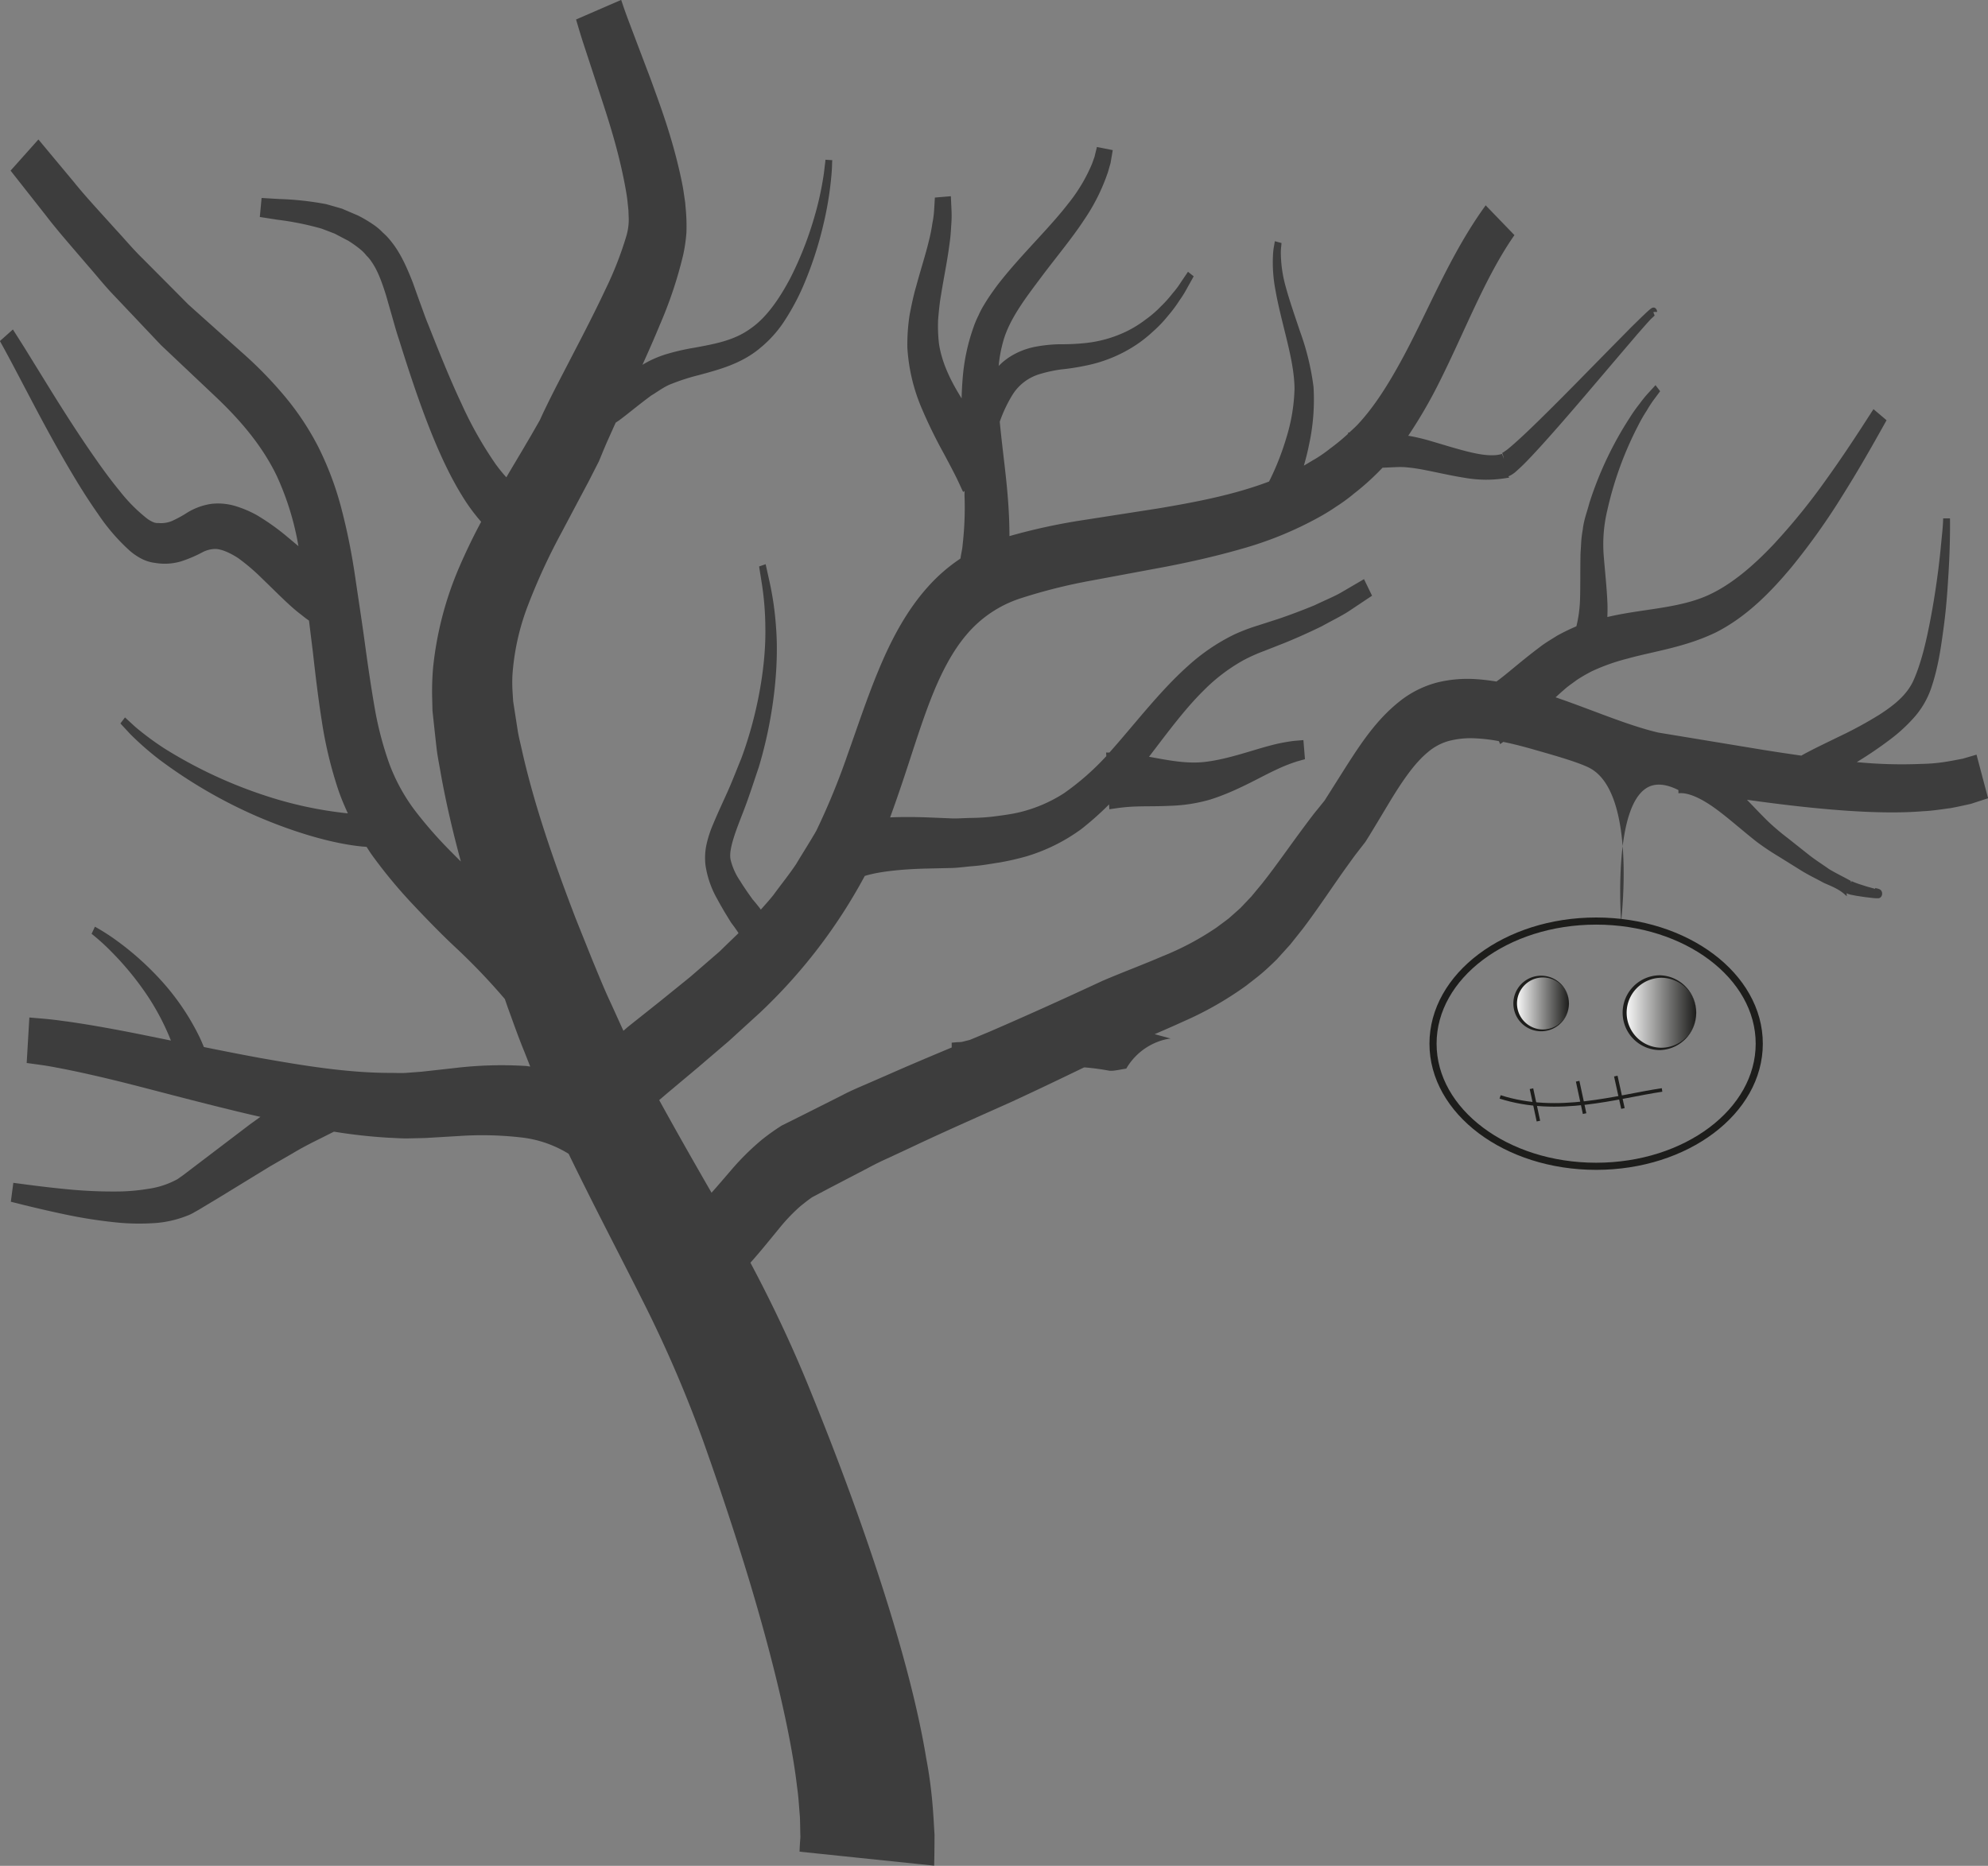 <svg id="Capa_1" data-name="Capa 1" xmlns="http://www.w3.org/2000/svg" xmlns:xlink="http://www.w3.org/1999/xlink" viewBox="0 0 557.95 523.76"><rect x="0" y="0" width="557.95" height="523.76" fill="#808080" stroke="none"/><defs><style>.cls-1{fill:#3d3d3d;}.cls-2,.cls-6{fill:none;stroke:#1d1d1b;stroke-miterlimit:10;}.cls-2{stroke-width:2px;}.cls-3{fill:url(#Degradado_sin_nombre_2);}.cls-4{fill:#1d1d1b;}.cls-5{fill:url(#Degradado_sin_nombre_2-2);}</style><linearGradient id="Degradado_sin_nombre_2" x1="469.79" y1="239.68" x2="490.09" y2="239.68" gradientTransform="matrix(1, 0, 0, -1, -14.03, 523.97)" gradientUnits="userSpaceOnUse"><stop offset="0" stop-color="#fff"/><stop offset="1" stop-color="#1d1d1b"/></linearGradient><linearGradient id="Degradado_sin_nombre_2-2" x1="439.27" y1="242.28" x2="454.37" y2="242.28" xlink:href="#Degradado_sin_nombre_2"/></defs><path class="cls-1" d="M568.76,287.87,564.9,289c-1.33.25-2.94.58-4.89.89s-4.24.54-6.86.58a129.37,129.37,0,0,1-18-.51,110.49,110.49,0,0,0,9.62-6.55,45.09,45.09,0,0,0,6.14-5.62,24.23,24.23,0,0,0,5-8.24c2.12-6.08,2.9-12,3.66-17.65s1.08-10.84,1.35-15.33.36-8.23.39-10.86,0-4.16,0-4.16h-1.92s0,1.44-.26,4-.57,6.23-1.13,10.61-1.33,9.47-2.38,14.81-2.37,11.08-4.45,15.82c-1.88,4.39-5.78,7.34-9.69,9.87a113.7,113.7,0,0,1-11.28,6.13c-3.43,1.67-6.35,3.07-8.42,4.16-.92.47-1.64.87-2.19,1.19-3.38-.48-6.86-1-10.49-1.58l-29.65-4.89c-8.72-2.05-18.36-6.31-28.83-9.9.77-.69,1.52-1.39,2.31-2.06,1.16-1.07,2.41-1.87,3.68-2.83a46.37,46.37,0,0,1,4.12-2.39,56,56,0,0,1,10.06-3.58c7.41-2.07,16.12-3.15,24.89-7.39,8.73-4.46,15.56-11.55,21.31-18.47a190.3,190.3,0,0,0,14.31-20.17c3.85-6.15,6.87-11.4,8.95-15.08s3.26-5.8,3.26-5.8l-3.67-3.12-3.55,5.49c-2.27,3.48-5.52,8.42-9.6,14.11a177.54,177.54,0,0,1-14.76,18.23c-5.71,6.07-12.37,11.89-19.47,14.82s-15.52,3.41-23.64,4.93c-1.23.23-2.45.49-3.67.77.05-1.38.08-2.81,0-4.34-.17-3.89-.65-8.29-1-12.61a41,41,0,0,1,1-13.08,98,98,0,0,1,8.74-23.9,39.75,39.75,0,0,1,2.31-4,34.11,34.11,0,0,1,1.94-3l1.82-2.45-1.29-1.7-2.14,2.33a31.56,31.56,0,0,0-2.3,2.85,41.36,41.36,0,0,0-2.77,3.91,99.56,99.56,0,0,0-11.36,24c-.64,2.48-1.56,4.71-1.86,7.51a29.68,29.68,0,0,0-.46,3.93c-.05,1.25-.19,2.55-.18,3.72-.08,4.84,0,9-.14,12.44a36.44,36.44,0,0,1-1,7,58,58,0,0,0-5.37,2.61c-1.7,1.07-3.41,2.06-4.84,3.18-5.57,4.17-9.39,7.7-12.23,9.71-1.84-.29-3.71-.54-5.65-.66a35.76,35.76,0,0,0-10.81.89,28.47,28.47,0,0,0-10.87,5.46c-6.45,5.16-10.76,11.8-14.66,17.85l-5.59,8.84-.63,1-.06.08h0l-.18.22-1.74,2.16c-1.2,1.44-2.27,2.89-3.35,4.34-4.33,5.78-8.25,11.51-12.25,16.55l-3,3.62-3.05,3.22L359,333.74c-1.11.89-2.3,1.71-3.43,2.58a78.9,78.9,0,0,1-15.28,8.14c-5.43,2.35-11.14,4.46-16.85,6.91-11.73,5.46-21.54,9.87-31.58,14.22l-5.64,2.35-2.14.54c-.66.12-1.18.07-1.62.12l-1.33.12v1.35c-6.19,2.59-12.18,5.11-17.89,7.64l-6.55,2.85c-2.13.91-4.22,1.82-6.28,2.91l-11.67,5.87L233.4,392a64.17,64.17,0,0,0-5.5,3.92,71.89,71.89,0,0,0-8.17,8c-2.5,2.91-4.41,5.15-6,6.92-5-8.67-9.91-17.3-14.69-26l2.06-1.77,8.7-7.29,8.8-7.53,8.77-8a150.6,150.6,0,0,0,29.36-38.33c3.63-1.15,9.79-1.9,17.48-2.08l6.15-.14c2.35,0,4.53-.37,6.91-.55s4.77-.63,7.22-1a74.3,74.3,0,0,0,7.67-1.75,50.59,50.59,0,0,0,15.43-7.7,86,86,0,0,0,7.71-6.87l.08,1.37,2.12-.31a49.51,49.51,0,0,1,5.84-.48c2.54-.09,5.59,0,9.14-.19a44.64,44.64,0,0,0,11.25-1.76c7.48-2.37,13.86-6.25,18.59-8.42a46.22,46.22,0,0,1,5.76-2.28l2.2-.62-.44-5.36-2.58.22a48,48,0,0,0-6.62,1.28c-5.38,1.4-12.09,3.9-18.47,4.63-5.27.61-10.72-.57-15.66-1.45,5.19-6.78,10-13.34,15.31-18.58A49.85,49.85,0,0,1,363,261.37a47.27,47.27,0,0,1,5.78-2.59l5.92-2.33c3.79-1.55,7.23-3.13,10.25-4.6,3-1.66,5.63-2.93,7.7-4.29l6.46-4.31-2.26-4.65-6.33,3.7c-2,1.17-4.62,2.22-7.51,3.62-3,1.23-6.33,2.52-10.07,3.8l-5.86,1.89a52.87,52.87,0,0,0-6.65,2.53,55.49,55.49,0,0,0-13.1,8.93c-7.93,7.11-14.82,16.24-21.93,24.21l-.93,0,.06,1a.86.86,0,0,1-.13.14,72.92,72.92,0,0,1-11.74,10.27,40.52,40.52,0,0,1-12.75,5.41c-2.19.51-4.44.79-6.64,1.08s-4.44.42-6.62.45-4.33.24-6.23.1l-6.14-.25c-3.73-.13-7.21-.14-10.43,0,1.23-3.36,2.39-6.72,3.52-10.07,2.68-8,5.08-15.88,7.85-23s6-13.44,10.08-18.23A33.26,33.26,0,0,1,300.42,244a153.17,153.17,0,0,1,19.93-5l21-3.91c7.1-1.38,14.25-3,21.42-5.07a100.86,100.86,0,0,0,21.29-8.72,57.73,57.73,0,0,0,5.14-3.16,47.41,47.41,0,0,0,4.9-3.6,70.88,70.88,0,0,0,7.95-7.22l1.45-.06,2.78-.12a21.55,21.55,0,0,1,2.4.06,48.92,48.92,0,0,1,5.19.76c3.57.69,7.25,1.56,11.08,2.17a36.82,36.82,0,0,0,5.94.56,35,35,0,0,0,6.74-.61c-.12-.16-.24-.33-.31-.3a7.74,7.74,0,0,0,2.31-1.51c.53-.46,1-.91,1.49-1.37.94-.91,1.83-1.83,2.71-2.76,1.74-1.85,3.44-3.73,5.12-5.62,3.36-3.77,6.65-7.6,9.94-11.44l9.81-11.53,4.9-5.74,2.48-2.82,1.25-1.37L478,165l.29-.27.1-.09,0-.1a2.69,2.69,0,0,0-.21-.52.65.65,0,0,1-.07-.34c0-.14,0,0,0-.09h1a1.34,1.34,0,0,0-.42-1,.77.77,0,0,0-.53-.22,1,1,0,0,0-.38.06,1.13,1.13,0,0,0-.27.14,2.89,2.89,0,0,0-.27.19l-.4.33-.72.65-1.37,1.3L472,167.73l-5.25,5.32-10.47,10.66c-3.49,3.54-7,7.07-10.52,10.51-1.76,1.72-3.54,3.43-5.32,5.06-.9.82-1.79,1.62-2.68,2.36-.44.38-.88.73-1.3,1a6.88,6.88,0,0,1-.59.4.79.79,0,0,1-.2.12c0,.07-.1-.11,0,.15a8.68,8.68,0,0,1,.44,1.53l-.53-1.4c-2.55.83-6.2.21-9.62-.64s-7.05-2-10.75-3.08a54.92,54.92,0,0,0-5.78-1.35l-.18,0a134.62,134.62,0,0,0,8.12-13.83c7.63-15,13.28-30.44,21.7-42.51L431,133.67c-10.07,13.85-16.15,29.76-23.59,43.39-3.71,6.81-7.68,13.19-12.37,18.18-.73.77-1.53,1.47-2.31,2.2h-.34v.34a57.22,57.22,0,0,1-5.06,4.17,38.37,38.37,0,0,1-4.21,2.93c-1.05.6-2.08,1.25-3.14,1.85.49-1.77,1-3.6,1.37-5.54a59.25,59.25,0,0,0,1.33-16.57,72.07,72.07,0,0,0-3.79-15.56c-1.55-4.62-3-8.81-4-12.49a36.18,36.18,0,0,1-1.37-8.94,15.61,15.61,0,0,1,.1-2.5c.05-.57.08-.88.08-.88l-1.87-.51s-.07.34-.17,1a18.54,18.54,0,0,0-.35,2.81,40.76,40.76,0,0,0,.69,9.93c.69,4,1.85,8.47,3,13.18s2.29,9.71,2.35,14.41a50.82,50.82,0,0,1-2.31,13.9,74.63,74.63,0,0,1-4.48,11.52c-.12.25-.24.47-.36.71-9.76,3.7-20.31,5.73-30.93,7.52L318.22,222a168.39,168.39,0,0,0-20.88,4.52c0-3.52-.17-7.7-.58-12.3-.52-6.09-1.48-12.87-2.14-19.81a39,39,0,0,1,3.46-7.37,13.53,13.53,0,0,1,7.76-6,38.05,38.05,0,0,1,6.05-1.31,65.74,65.74,0,0,0,6.87-1.07,39.65,39.65,0,0,0,13.38-5.33,36.53,36.53,0,0,0,5.43-4.19,35.66,35.66,0,0,0,4.32-4.52,38.38,38.38,0,0,0,3.2-4.3,30.89,30.89,0,0,0,2.19-3.55c1.13-2,1.77-3.18,1.77-3.18l-1.6-1.27-1.94,2.86a23.89,23.89,0,0,1-2.34,3.14,33.67,33.67,0,0,1-3.3,3.69,30.72,30.72,0,0,1-4.28,3.7,32.37,32.37,0,0,1-5.2,3.25,34.84,34.84,0,0,1-12.27,3.42,62.2,62.2,0,0,1-6.69.28,42,42,0,0,0-7,.74,20.69,20.69,0,0,0-6.86,2.72,17.52,17.52,0,0,0-3.25,2.64,37,37,0,0,1,1.27-6.92c1.73-6.29,6.45-12.37,10.66-18s8.62-10.87,11.94-15.94A54.79,54.79,0,0,0,325,124.3l.72-2.51c.13-.77.24-1.43.34-2,.17-1,.27-1.62.27-1.62l-4.44-.88s-.1.44-.31,1.26c-.09.4-.22.91-.36,1.5l-.72,2a46.23,46.23,0,0,1-6.77,11.27c-3.36,4.36-7.83,9-12.64,14.32-2.4,2.67-4.88,5.49-7.32,8.68-1.19,1.65-2.39,3.3-3.52,5.22a22,22,0,0,0-1.58,3,25.93,25.93,0,0,0-1.37,3.22,55.59,55.59,0,0,0-3,13.46c-.21,2.25-.33,4.47-.39,6.63-2.88-4.61-5.51-9.76-6.35-15.35a43.28,43.28,0,0,1-.24-6.7c.2-2.36.41-4.71.84-7.09.75-4.73,1.72-9.33,2.25-13.47a52.29,52.29,0,0,0,.57-5.7,33.47,33.47,0,0,0,.1-4.49c-.12-2.5-.18-3.94-.18-3.94l-4.49.38s-.07,1.23-.2,3.37a27.15,27.15,0,0,1-.5,3.85,45.25,45.25,0,0,1-1,5c-.87,3.66-2.26,7.92-3.59,12.84-.71,2.42-1.27,5.13-1.81,7.93a54.92,54.92,0,0,0-.62,9.12,51,51,0,0,0,4.09,17.2,136.3,136.3,0,0,0,6.08,12.43c1.81,3.4,3.25,6.09,4.13,8l1.35,2.91.39-.28c0,.42,0,.87,0,1.28a91.32,91.32,0,0,1-.51,13.64c-.12,1.58-.44,2.69-.55,3.51,0,.24-.07.38-.1.55a46.93,46.93,0,0,0-9,7.79c-6.23,6.89-10.54,15.29-13.91,23.39s-6,16.18-8.74,23.81a197.25,197.25,0,0,1-8.8,21.43c-1.82,3.16-3.79,6.21-5.65,9.33-2,3-4.32,5.84-6.45,8.78-1.11,1.37-2.28,2.68-3.46,4-.14-.21-.27-.39-.43-.6l-.92-1.15-.51-.61c-.14-.16-.47-.56-.37-.41l-1.68-2.37c-.58-.89-1.26-1.84-1.83-2.81a18.07,18.07,0,0,1-2.69-5.86c-.44-1.65.06-4,1-6.91s2.26-6,3.44-9.25,2.28-6.67,3.41-10c4.15-13.72,5.72-28.46,4.85-39.3a86.17,86.17,0,0,0-1.85-12.9c-.67-3-1.06-4.79-1.06-4.79l-1.84.63s.27,1.71.75,4.71a83.28,83.28,0,0,1,1,12.5c.2,10.41-2.1,24.17-6.79,36.79-1.29,3.12-2.46,6.22-3.83,9.27s-2.76,6-4.07,9.16a31.55,31.55,0,0,0-1.74,5.24,17.74,17.74,0,0,0-.35,6.32,27.3,27.3,0,0,0,3.38,9.54c.65,1.25,1.3,2.3,1.9,3.37l1.87,3.05.93,1.25.7,1c.18.26.31.48.47.73-1.76,1.71-3.53,3.4-5.27,5.11l-8.29,7.18-8.65,7-8.87,7.05L189,365.38c-1.27-2.73-2.48-5.48-3.75-8.22-1.67-3.56-3.28-7.58-4.9-11.47L175.66,334c-6-15.63-11.56-31.51-15.06-47-.41-1.92-.94-3.88-1.25-5.76l-.87-5.6-.43-2.78-.15-2.35a44.9,44.9,0,0,1-.06-4.79,67.17,67.17,0,0,1,4.41-19.87,171.5,171.5,0,0,1,9.17-19.94l5.27-9.95,2.66-5c.93-1.84,1.87-3.67,2.79-5.48l1.18-2.88,1-2.35,2.14-4.77.38-.82.92-.61c2.4-1.76,5.5-4.39,9.06-7,1.8-1.07,3.68-2.56,5.87-3.34a59,59,0,0,1,7.45-2.38c5.39-1.47,12-3.12,17.39-7.74a33.1,33.1,0,0,0,7-8,64.64,64.64,0,0,0,4.86-9.11,102.93,102.93,0,0,0,5.74-17.46,94.24,94.24,0,0,0,2.17-13c.17-1.59.23-2.85.25-3.71s.06-1.32.06-1.32l-1.92-.12s0,.44-.12,1.25-.2,2-.45,3.51a88.37,88.37,0,0,1-2.81,12.26,97,97,0,0,1-6.44,16.15c-2.87,5.44-6.52,11-11.15,14.19-4.66,3.42-10.22,4.37-15.76,5.4a62.74,62.74,0,0,0-8.32,1.94,29.75,29.75,0,0,0-6.3,2.86c1.7-3.76,3.35-7.5,4.89-11.24a117.66,117.66,0,0,0,6.57-19.73,44.74,44.74,0,0,0,.88-6.13,51.74,51.74,0,0,0-.12-5.83c-.08-.89-.16-1.77-.23-2.64l-.36-2.44c-.22-1.63-.53-3.14-.84-4.6-2.54-11.67-5.91-20.43-8.54-27.72-2.68-7.06-4.78-12.61-6.21-16.4-.69-1.84-1.18-3.24-1.49-4.16L188.37,76l-12.66,5.5s.16.56.48,1.64.79,2.65,1.43,4.66c1.28,3.88,3.14,9.57,5.51,16.8s5,15.8,6.62,25.2c.2,1.17.37,2.35.47,3.48l.18,1.72.06,1.63a16.23,16.23,0,0,1-.61,5.56,98.67,98.67,0,0,1-6,15.3c-2.6,5.55-5.56,11.33-8.71,17.38q-2.37,4.59-4.84,9.34-1.25,2.46-2.51,5l-1.26,2.6-1,2.18-2.41,4.21-2.74,4.66c-1.4,2.35-2.83,4.75-4.24,7.15a41.34,41.34,0,0,1-3.09-3.82,107.26,107.26,0,0,1-9.59-17.05c-3.19-6.77-6.21-14.34-9.29-22.12-.79-1.88-1.42-3.78-2.12-5.66s-1.42-3.95-2.12-5.91c-1.57-4-3.38-8.31-6.22-11.77a16.19,16.19,0,0,0-2.2-2.32,16.15,16.15,0,0,0-2.29-2,36.54,36.54,0,0,0-4.73-2.84L110,134.6l-4.4-1.26a84.85,84.85,0,0,0-13.3-1.45l-4.85-.29-.5,5.34,4.94.77a81.61,81.61,0,0,1,12.4,2.5c1.18.44,2.4.92,3.66,1.4l3.82,2a32,32,0,0,1,3.58,2.57,10.69,10.69,0,0,1,1.54,1.61,9.61,9.61,0,0,1,1.43,1.73c1.74,2.48,2.93,5.82,4.09,9.51.57,2,1.14,4,1.7,5.95s1.17,4.22,1.86,6.23c5,16,10.59,32.39,17.67,43.85a52.37,52.37,0,0,0,5.43,7.44c-2.08,3.89-4.09,8-6,12.39a96.06,96.06,0,0,0-7.48,28.47,77.24,77.24,0,0,0-.28,8.08l.1,4.1.39,3.63q.39,3.62.8,7.25c.31,2.41.79,4.65,1.18,7,1.51,8.36,3.44,16.48,5.59,24.44-.9-.88-1.8-1.79-2.72-2.72a118.36,118.36,0,0,1-10.19-11.62,52,52,0,0,1-7.15-13.05,95.19,95.19,0,0,1-4.17-16c-1-5.78-1.88-11.78-2.71-17.91s-1.8-12.32-2.69-18.43-2.1-12.43-3.72-18.68a88.12,88.12,0,0,0-6.7-18.05,76.93,76.93,0,0,0-10-14.86,112.16,112.16,0,0,0-11.25-11.45l-10.29-9.2-4.9-4.39L62.42,157,54,148.54c-2.72-2.66-5.07-5.5-7.4-8-4.59-5.1-8.66-9.46-11.79-13.36l-10-12L17,123.93,26.9,136.5c3.1,4.08,7.17,8.68,11.77,14.07,2.34,2.65,4.68,5.64,7.42,8.47l8.52,9,4.56,4.82,4.94,4.67,10.39,9.82c6.56,6.21,13,13.5,17.23,22.32a78.84,78.84,0,0,1,6.06,19.67l-3.13-2.62A64.25,64.25,0,0,0,86,220.57a31.39,31.39,0,0,0-5.66-2.41,16.89,16.89,0,0,0-7-.69,17.8,17.8,0,0,0-6.75,2.46,33.06,33.06,0,0,1-4.31,2.35,8,8,0,0,1-3.79.57,3,3,0,0,1-1.43-.24,8.58,8.58,0,0,1-1.74-1,45.63,45.63,0,0,1-7.7-7.76c-2.47-3-4.81-6.2-7-9.36-4.44-6.34-8.38-12.55-11.73-17.91l-8.07-13.07c-2-3.17-3.19-5-3.16-5L14,171.77s1,1.76,2.77,5.07,4.24,8.06,7.25,13.75,6.62,12.33,10.79,19.28c2.08,3.48,4.32,7,6.81,10.54a55.14,55.14,0,0,0,8.8,10.19,16.89,16.89,0,0,0,3.19,2.2,11.29,11.29,0,0,0,4,1.25,16.09,16.09,0,0,0,7.24-.44,37,37,0,0,0,5.86-2.48,8.19,8.19,0,0,1,3.48-1c1.85-.09,4.47,1.11,6.75,2.61a56.66,56.66,0,0,1,6.57,5.61c4.17,4,8,8,11.24,10.37a23,23,0,0,0,2,1.51c.37,3,.74,6,1.11,9,.69,6.14,1.43,12.47,2.44,18.9a116,116,0,0,0,4.71,19.73c.76,2.22,1.68,4.37,2.65,6.49a110.53,110.53,0,0,1-24-5.25,129,129,0,0,1-27.39-12.91,80.72,80.72,0,0,1-8.25-6.1l-2.91-2.67-1.29,1.69,2.84,3.06a84.6,84.6,0,0,0,8.09,7.08,136.88,136.88,0,0,0,27.28,15.88c10.41,4.5,21.31,7.75,29.89,8.55.35,0,.66.05,1,.08.48.74.95,1.51,1.46,2.22a138.43,138.43,0,0,0,11.52,13.92c3.81,4.06,8,8.36,11.66,11.79a176.48,176.48,0,0,1,14.16,14.78l.8,2.31c1.51,4.14,2.92,8.2,4.68,12.48l1.63,4.14c-.39,0-.79-.11-1.18-.14a110.9,110.9,0,0,0-19.76.55l-9.56,1.06-4.35.33c-1.47.09-3,0-4.5,0-12.11,0-24.68-2.11-36.41-4.18-5.46-1-10.76-2.05-15.82-3.08-.38-.94-.81-1.93-1.32-3a67.59,67.59,0,0,0-10.31-15.28A81.74,81.74,0,0,0,47,340.23a59.22,59.22,0,0,0-6.33-4.07l-.93,2a59.33,59.33,0,0,1,5.53,5A83.31,83.31,0,0,1,55.72,356,68.3,68.3,0,0,1,62,368.12l-7.28-1.48c-9.54-1.93-17.6-3.33-23.34-4.06-2.85-.41-5.15-.6-6.71-.72l-2.4-.21-.75,12.77,2.2.3c1.42.2,3.52.46,6.22,1,5.4,1,13.15,2.72,22.51,5.13S72.79,386.2,84.73,389l2.39.54-2.91,2.09-6.85,5.21-7.31,5.56-3.75,2.85-.94.71-.73.51a7.33,7.33,0,0,1-1.54.95,23.74,23.74,0,0,1-7.48,2.33,55.71,55.71,0,0,1-8.13.74,132.16,132.16,0,0,1-14.94-.66c-4.41-.43-8.09-.89-10.69-1.23l-4.08-.54-.7,5.31,4,1c2.57.62,6.24,1.51,10.7,2.45a134.41,134.41,0,0,0,15.5,2.42,63.15,63.15,0,0,0,9.08.18,30.39,30.39,0,0,0,9.88-2,13.35,13.35,0,0,0,2.54-1.21l1.26-.71,1-.61L75,412.51l7.65-4.68,7.14-4.37,6.38-3.68c3.95-2.38,7.28-3.88,9.59-5.08l2-1a151.12,151.12,0,0,0,15.29,1.7c1.71.06,3.38.2,5.12.2l5.23-.12,9.45-.56a95.83,95.83,0,0,1,17.27.38,32.12,32.12,0,0,1,13.5,4.61l0,0c6.89,14.22,13.94,27.62,20.35,40.39a355.89,355.89,0,0,1,17.41,40.22c4.95,13.92,9.22,26.89,12.89,39,7.29,24.19,11.91,44.62,13.43,57.86.5,3.38.59,6.11.83,8.59.09,2.35.08,4.21.14,5.78-.21,2.66-.24,4.06-.24,4.06l37.78,3.93s.09-3,.1-8.69c-.16-2.57-.31-5.85-.65-9.5s-.86-7.69-1.67-11.91c-2.85-17.41-9.09-39.6-18-65-4.43-12.65-9.61-26.21-15.25-40-4.65-11.38-10.15-23-16.1-34.16,2.38-2.62,5.34-6.29,8.38-10a50.88,50.88,0,0,1,5.68-5.89c1.08-.86,2-1.6,3.26-2.48l4.82-2.55L257.45,404c1.84-1,3.85-2,5.92-2.92l6.33-2.95c8.54-4.06,18.13-8.28,28.19-12.79,6.52-3,13.51-6.35,20.37-9.67l.32,0a67.34,67.34,0,0,1,6.74.91c1,.18,3.09-.32,4.81-.59a17.41,17.41,0,0,1,10.08-7.94,13.61,13.61,0,0,1,2.38-.49l-4.49-1.23c2.58-1.12,5.23-2.26,7.92-3.5a95.2,95.2,0,0,0,17.83-10.16c1.43-1.14,2.9-2.22,4.32-3.43s2.81-2.54,4.18-3.87l3.84-4.25,3.48-4.38c4.45-5.88,8.33-11.84,12.24-17.29,1-1.36,1.94-2.73,2.93-4l1.47-1.9.63-.8a8.82,8.82,0,0,0,.68-1l.79-1.26c1.83-3,3.68-6.09,5.51-9.14,3.51-5.81,7-11,10.82-14.15a15.38,15.38,0,0,1,5.89-3.17,24.15,24.15,0,0,1,7.27-.75,46.7,46.7,0,0,1,6.81.8l.35.83.88-.62c2.68.54,5.38,1.24,8.08,2,4.12,1.2,13.05,3.61,16.37,5.44C473.58,299.09,468.91,335,469,335s-2.65-34,8.17-38.28c2.6-1,5.51-.13,7.93,1.1v.89c2.94-.35,6.93,1.76,10.57,4.43s7.33,6,11.36,9.17a70.94,70.94,0,0,0,6.22,4.16l6.18,3.85c2.06,1.3,4.31,2.35,6.43,3.52,2.22,1,4.52,1.8,6.47,3.78,0-.4,0-.8-.08-.86a6.05,6.05,0,0,0,1.5.48l1.24.24,2.43.37,2.44.28.64.05h.58l.18,0a1.26,1.26,0,0,0,.45-.17,1.36,1.36,0,0,0,.25-.22,1.48,1.48,0,0,0,.31-.83,1.45,1.45,0,0,0-.39-1.08l-.06-.05-.13-.1a.83.83,0,0,0-.19-.1l-.21-.08-.33-.1-.62-.15-.05.21-.1,0-2.28-.64-2.27-.73-1.1-.4-.51-.22-.22-.1-.09-.05h0l-.18.41-.07-.47c-2-1.12-4.1-2.11-6.09-3.31-1.94-1.39-3.9-2.59-5.8-4.11l-5.7-4.52a70.47,70.47,0,0,1-5.47-4.61c-2-1.94-4-4.08-6.08-6.23l3.23.45c18.76,2.53,34.71,3.73,46.17,2.77,2.85-.12,5.45-.59,7.68-.86,2.26-.42,4.2-.86,5.76-1.21l4.83-1.57Z" transform="translate(-14.03 -76.03)"/><path class="cls-1" d="M468,352" transform="translate(-14.03 -76.03)"/><ellipse class="cls-2" cx="447.97" cy="292.97" rx="45.78" ry="34.42"/><circle class="cls-3" cx="465.91" cy="284.29" r="10.15"/><path class="cls-4" d="M490.09,360.32a10.5,10.5,0,0,1-10.15,10.48,10.49,10.49,0,1,1,0-21,10.52,10.52,0,0,1,10.16,10.48Zm0,0a9.8,9.8,0,0,0-10.15-9.81,9.82,9.82,0,0,0,0,19.62,9.79,9.79,0,0,0,10.14-9.81Z" transform="translate(-14.03 -76.03)"/><circle class="cls-5" cx="432.79" cy="281.69" r="7.55"/><path class="cls-4" d="M454.37,357.72a7.8,7.8,0,1,1-2.16-5.39A7.82,7.82,0,0,1,454.37,357.72Zm0,0a7.29,7.29,0,0,0-7.55-7.3,7.3,7.3,0,0,0,0,14.59,7.31,7.31,0,0,0,7.56-7.29Z" transform="translate(-14.03 -76.03)"/><path class="cls-6" d="M435.05,383.94c16.23,5.19,32.47,0,45.45-1.95" transform="translate(-14.03 -76.03)"/><path class="cls-6" d="M467.52,378.1l2,9.09" transform="translate(-14.03 -76.03)"/><path class="cls-6" d="M456.81,379.54l1.95,9.09" transform="translate(-14.03 -76.03)"/><path class="cls-6" d="M443.85,381.64l1.95,9.09" transform="translate(-14.03 -76.03)"/></svg>